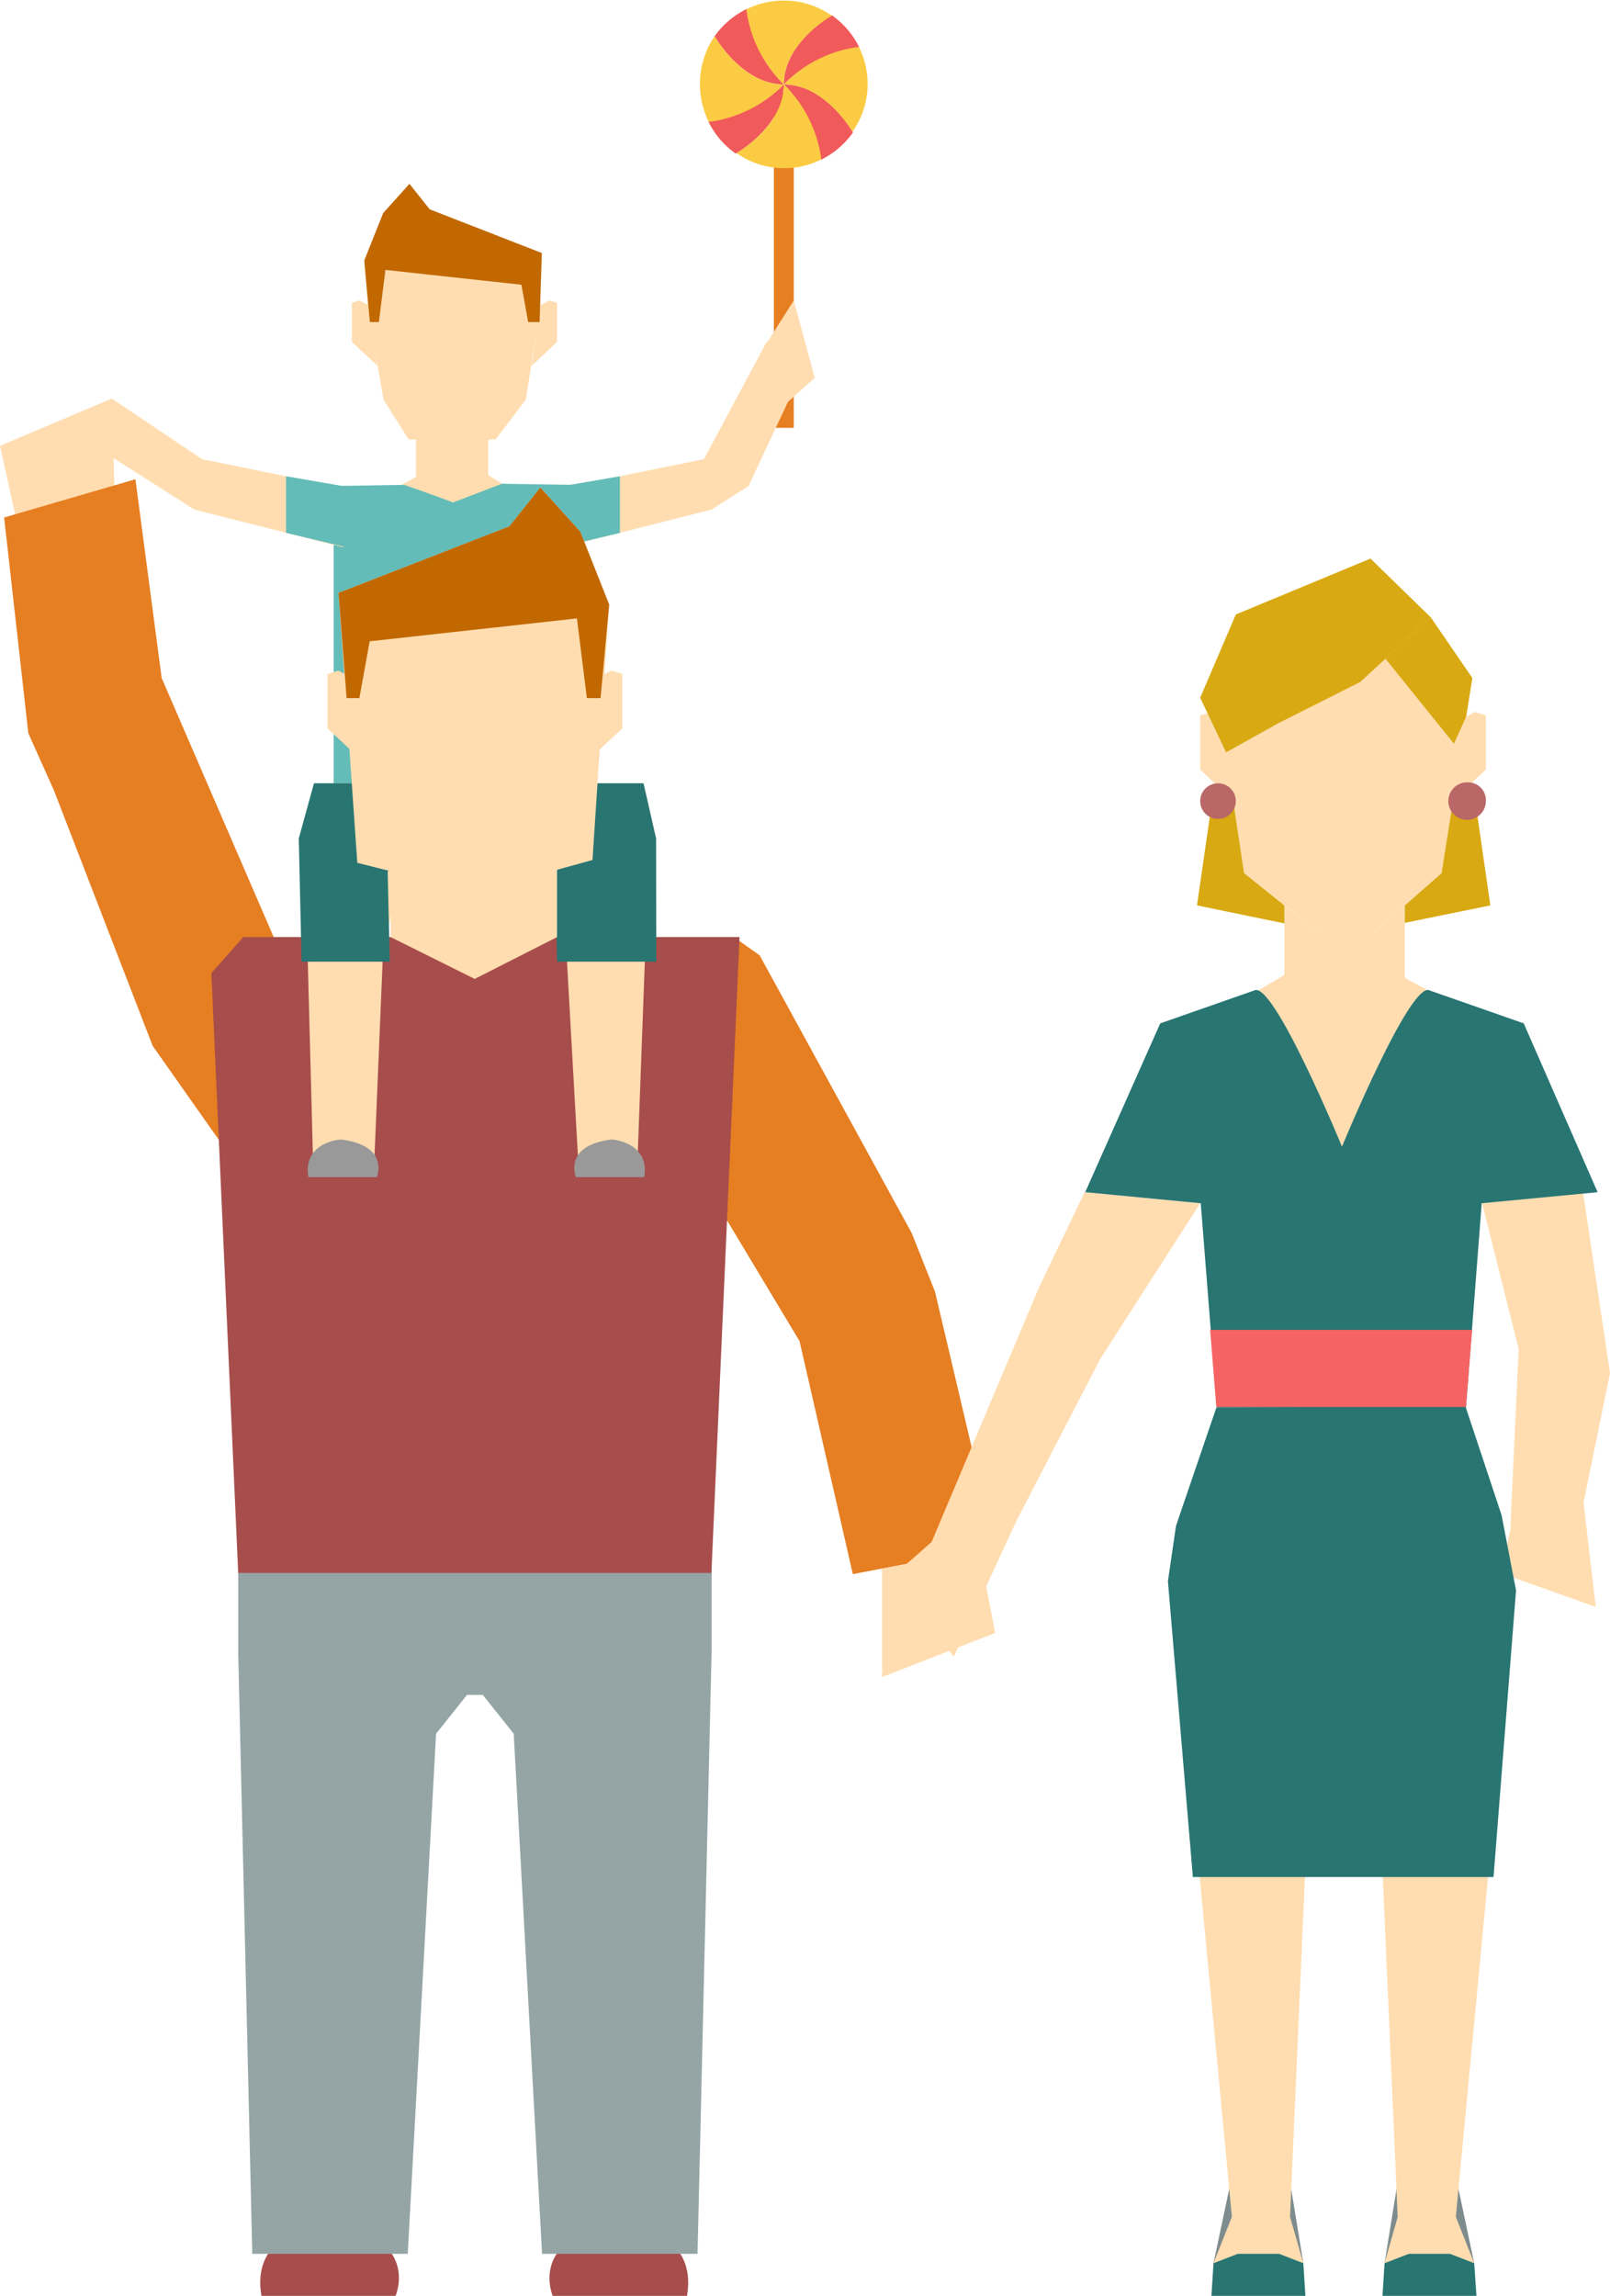<svg xmlns="http://www.w3.org/2000/svg" viewBox="0 0 85.84 122.4"><title>Монтажная область 64</title><g id="НАПОЛНЕНИЕ"><polygon points="0.97 28.16 0 23.77 5.96 21.25 6.13 27.02 0.97 28.16" style="fill:#ffddb0"/><path d="M13.94,122.4h7.15s1.39-3.14-3.57-3.89C17.52,118.51,13.31,118.76,13.94,122.4Z" style="fill:#a74d4b"/><path d="M36.63,122.4H29.47s-1.37-3.14,3.58-3.89C33.05,118.51,37.25,118.76,36.63,122.4Z" style="fill:#a74d4b"/><rect x="41.26" y="4.95" width="1.06" height="17.86" style="fill:#e67e22"/><path d="M41.79,4.5c0,2.25-2.56,3.69-2.56,3.69h0a4.47,4.47,0,0,1-1.47-1.73A6.81,6.81,0,0,0,41.79,4.5Z" style="fill:#f15a5a"/><path d="M41.79,4.5c0-2.24,2.55-3.68,2.56-3.69a4.56,4.56,0,0,1,1.47,1.73A6.81,6.81,0,0,0,41.79,4.5Z" style="fill:#f15a5a"/><path d="M41.79,4.5c-2.24,0-3.69-2.57-3.69-2.57A4.53,4.53,0,0,1,39.83.47,6.86,6.86,0,0,0,41.79,4.5Z" style="fill:#f15a5a"/><path d="M41.79,4.5c2.25,0,3.68,2.55,3.69,2.56a4.56,4.56,0,0,1-1.73,1.47A6.81,6.81,0,0,0,41.79,4.5Z" style="fill:#f15a5a"/><path d="M41.79,4.5h0a6.86,6.86,0,0,1-2-4,4.49,4.49,0,0,1,2-.47,4.4,4.4,0,0,1,2.56.81S41.79,2.26,41.79,4.5Z" style="fill:#fbcb43"/><path d="M41.79,4.5h0a6.81,6.81,0,0,1,4-2,4.4,4.4,0,0,1-.34,4.52S44,4.5,41.79,4.5Z" style="fill:#fbcb43"/><path d="M41.79,4.5h0a6.81,6.81,0,0,1,2,4,4.4,4.4,0,0,1-4.52-.34h0S41.79,6.75,41.79,4.5Z" style="fill:#fbcb43"/><path d="M38.1,1.93S39.55,4.5,41.79,4.5h0a6.81,6.81,0,0,1-4,2,4.49,4.49,0,0,1-.47-2A4.53,4.53,0,0,1,38.1,1.93Z" style="fill:#fbcb43"/><polygon points="30.51 25.91 37.53 24.48 40.89 18.2 42.59 20.19 39.91 25.91 37.93 27.17 29.98 29.18 30.51 25.91" style="fill:#ffddb0"/><polygon points="26.89 25.85 26.03 25.34 26.03 23.11 24.7 23.11 23.43 23.11 22.18 23.11 22.18 25.43 21.41 25.85 22.18 27.06 24.15 31.22 26.89 25.85" style="fill:#ffddb0"/><polygon points="28.82 16.27 29.28 16.02 29.7 16.14 29.7 18.23 28.35 19.5 28.82 16.27" style="fill:#ffddb0"/><polygon points="19.65 16.27 19.18 16.02 18.76 16.14 18.76 18.23 20.12 19.5 19.65 16.27" style="fill:#ffddb0"/><polygon points="28.77 15.09 22.67 12.69 20.87 12.39 19.47 14.47 19.64 16.63 20.45 21.31 21.79 23.43 26.42 23.43 28.03 21.31 28.73 16.97 28.77 15.09" style="fill:#ffddb0"/><path d="M21.54,25.85s1.4.47,2.61.94v0c1.18-.45,2.61-1,2.61-1l3.76.06-.15,4.51-.23,11.8H17.79V25.91Z" style="fill:#63bcb8"/><polygon points="17.79 25.91 10.77 24.48 5.96 21.25 3.98 23.11 8.39 25.91 10.37 27.17 18.32 29.18 17.79 25.91" style="fill:#ffddb0"/><polygon points="33.05 25.39 33.05 28.41 29.82 29.18 30.05 25.91 33.05 25.39" style="fill:#63bcb8"/><polygon points="15.25 25.39 15.25 28.41 18.48 29.18 18.25 25.91 15.25 25.39" style="fill:#63bcb8"/><polygon points="28.89 13.49 22.91 11.16 21.83 9.8 20.43 11.36 19.42 13.89 19.72 17.17 20.2 17.17 20.55 14.39 27.8 15.18 28.16 17.17 28.77 17.17 28.89 13.49" style="fill:#c16800"/><polygon points="28.15 82.48 22.49 82.48 12.7 82.48 12.7 88.07 13.45 120.16 21.74 120.16 23.25 92.43 24.9 90.36 25.74 90.36 27.39 92.43 28.9 120.16 37.19 120.16 37.94 88.07 37.94 82.48 28.15 82.48" style="fill:#95a5a6"/><polygon points="36.76 61.73 39.13 49.96 40.5 50.93 48.61 65.74 49.85 68.86 53.06 82.48 45.47 83.92 42.63 71.5 36.76 61.73" style="fill:#e67e22"/><polygon points="16.73 54.9 12.24 61.58 8.14 55.76 2.88 42.15 1.51 39.09 0.22 27.59 7.22 25.55 8.62 36.15 16.73 54.9" style="fill:#e67e22"/><polygon points="37.94 82.48 28.15 82.48 22.49 82.48 12.7 82.48 12.7 82.81 37.94 82.5 37.94 82.48" style="fill:#006db5"/><polygon points="37.93 83.86 12.7 83.86 11.27 51.88 12.97 49.96 20.83 49.96 25.32 51.53 29.7 49.96 39.43 49.96 37.93 83.86" style="fill:#a74d4b"/><polygon points="52.21 82.64 53.06 87.06 47.03 89.41 47.03 83.63 52.21 82.64" style="fill:#ffddb0"/><polygon points="41.57 21.82 40.66 18.64 42.32 16.02 43.44 20.14 41.57 21.82" style="fill:#ffddb0"/><polygon points="80.96 79.75 79.99 83.86 85.08 85.67 84.43 80.11 80.96 79.75" style="fill:#ffddb0"/><polygon points="67.04 52.83 68.48 51.98 68.48 48.27 70.41 49.79 73.15 49.79 74.9 48.27 74.9 52.14 76.19 52.83 74.9 54.85 71.62 61.79 67.04 52.83" style="fill:#ffddb0"/><polygon points="64.7 120.66 65.54 116.69 68.84 116.69 69.49 120.66 66.9 121.28 64.7 120.66" style="fill:#7f8c8d"/><polygon points="69.71 96.98 68.78 118.19 69.49 120.66 64.77 122.02 64.7 120.66 65.68 118.19 63.67 96.98 69.71 96.98" style="fill:#ffddb0"/><polygon points="69.49 120.66 68.2 120.16 67.09 120.16 65.99 120.16 64.7 120.66 64.59 122.4 67.09 122.4 69.6 122.4 69.49 120.66" style="fill:#287572"/><polygon points="78.6 120.66 77.76 116.69 74.46 116.69 73.82 120.66 76.41 121.28 78.6 120.66" style="fill:#7f8c8d"/><polygon points="73.59 96.98 74.52 118.19 73.82 120.66 78.54 122.02 78.6 120.66 77.62 118.19 79.63 96.98 73.59 96.98" style="fill:#ffddb0"/><polygon points="73.82 120.66 75.11 120.16 76.21 120.16 77.31 120.16 78.6 120.66 78.72 122.4 76.21 122.4 73.71 122.4 73.82 120.66" style="fill:#287572"/><polygon points="79.02 64.15 80.97 71.91 80.53 81.41 84.03 82.06 85.84 73.21 84.39 63.48 79.02 64.15" style="fill:#ffddb0"/><polygon points="50.9 81.12 47.74 83.91 50.85 88.33 54.23 81 50.9 81.12" style="fill:#ffddb0"/><polygon points="57.83 63.56 55.42 68.58 49.04 83.7 51.52 86.25 58.66 72.45 63.99 64.15 57.83 63.56" style="fill:#ffddb0"/><polygon points="65.23 38.32 64.58 37.96 63.99 38.14 63.99 41.03 65.89 42.81 65.23 38.32" style="fill:#ffddb0"/><polygon points="77.98 38.32 78.62 37.96 79.22 38.14 79.22 41.03 77.32 42.81 77.98 38.32" style="fill:#ffddb0"/><polygon points="64.94 37.2 73.78 33.38 76.28 32.91 78.5 36.15 76.86 46.55 73.15 49.79 70.41 49.79 66.33 46.55 64.94 37.2" style="fill:#ffddb0"/><polygon points="76.28 32.91 72.52 36.36 68.17 38.55 65.37 40.11 63.99 37.2 65.89 32.76 73.07 29.78 76.28 32.91" style="fill:#d8a912"/><polygon points="64.76 41.76 63.82 48.27 68.48 49.23 68.48 48.27 66.33 46.55 65.75 42.69 64.76 41.76" style="fill:#d8a912"/><polygon points="78.52 41.76 79.46 48.27 74.9 49.2 74.9 48.27 76.86 46.55 77.49 42.56 78.52 41.76" style="fill:#d8a912"/><polygon points="73.87 35.12 77.52 39.65 78.17 38.21 78.5 36.15 76.28 32.91 73.87 35.12" style="fill:#d8a912"/><circle cx="64.94" cy="42.71" r="0.95" style="fill:#ba6767"/><path d="M79.22,42.71a1,1,0,1,1-1-1A.95.95,0,0,1,79.22,42.71Z" style="fill:#ba6767"/><polygon points="64.85 75.05 62.7 81.35 62.27 84.3 63.6 100.07 79.63 100.07 80.83 84.79 80.06 80.78 78.13 74.97 64.85 75.05" style="fill:#287572"/><path d="M85.18,63.56l-3.94-9-5-1.75c-1-.63-4.69,8.32-4.69,8.32s-3.69-8.95-4.69-8.32l-5,1.75-4,9,6.16.59.86,10.9H78.16L79,64.15Z" style="fill:#287572"/><polygon points="64.52 70.9 78.49 70.9 78.16 75.01 64.85 75.01 64.52 70.9" style="fill:#f56462"/><polygon points="20.76 41.76 30 41.76 34.31 41.76 34.98 44.7 34.38 51.27 34 61.58 30.81 61.58 30.23 51.27 29.61 46.99 28.77 45.91 21.98 45.91 21.15 46.99 20.4 51.27 19.97 61.58 16.68 61.49 16.41 51.27 16.18 44.75 17.01 41.76 20.76 41.76" style="fill:#ffddb0"/><polygon points="20.92 41.76 30.15 41.76 34.31 41.76 34.98 44.7 34.99 51.27 29.7 51.27 29.61 46.99 28.93 45.91 22.14 45.91 20.67 46.45 20.78 51.27 16.08 51.27 15.93 44.7 16.74 41.76 20.92 41.76" style="fill:#287572"/><path d="M34.35,62.76H30.71s-.71-1.65,1.82-2C32.53,60.71,34.67,60.85,34.35,62.76Z" style="fill:#999"/><path d="M16.44,62.76h3.65s.7-1.65-1.83-2C18.26,60.71,16.12,60.85,16.44,62.76Z" style="fill:#999"/><polygon points="20.83 45.56 20.83 49.96 25.31 52.19 29.7 49.96 29.7 45.85 20.83 45.56" style="fill:#ffddb0"/><polygon points="18.69 36.11 18.05 35.75 17.46 35.93 17.46 38.83 19.35 40.6 18.69 36.11" style="fill:#ffddb0"/><polygon points="31.95 36.11 32.59 35.75 33.18 35.93 33.18 38.83 31.29 40.6 31.95 36.11" style="fill:#ffddb0"/><polygon points="18.05 31.61 27.16 28.06 28.81 25.99 30.94 28.35 32.48 32.23 31.59 45.85 25.32 47.58 19.05 46 18.05 31.61" style="fill:#ffddb0"/><polygon points="18.05 31.61 27.16 28.06 28.81 25.99 30.94 28.35 32.48 32.23 32.02 37.22 31.29 37.22 30.76 32.97 19.71 34.19 19.16 37.22 18.48 37.22 18.05 31.61" style="fill:#c16800"/></g></svg>